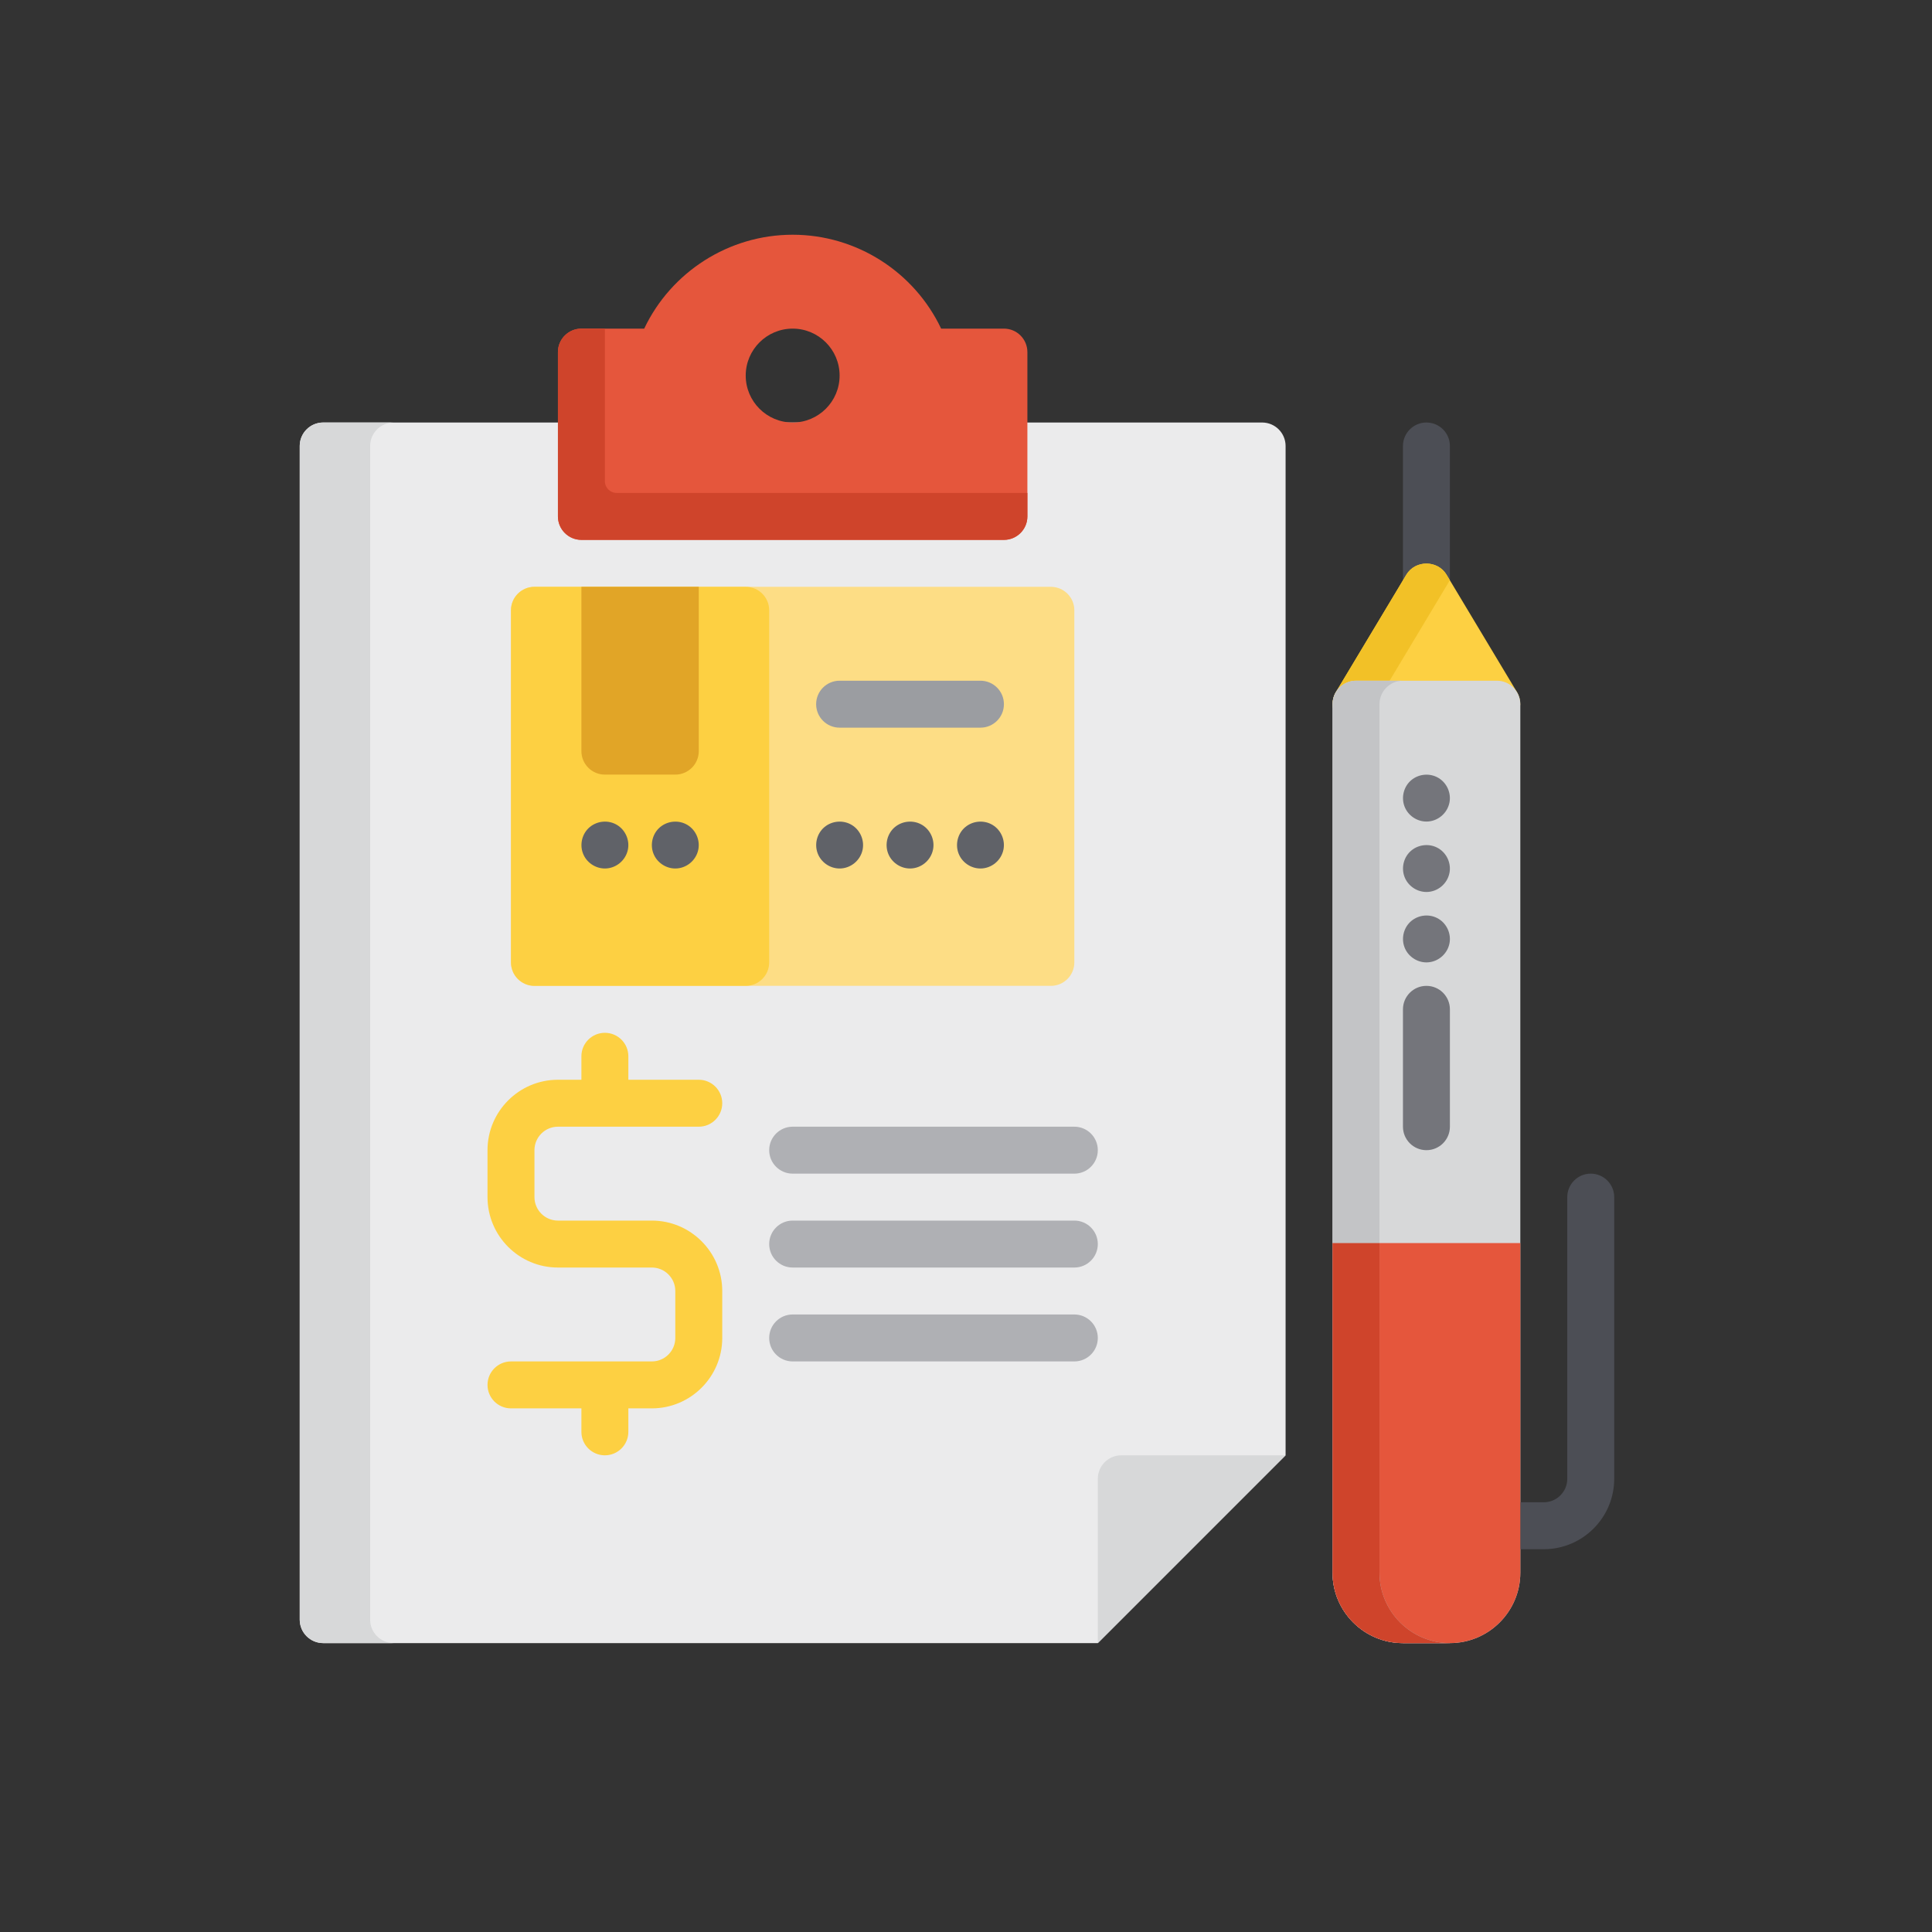<svg width="107" height="107" viewBox="0 0 107 107" fill="none" xmlns="http://www.w3.org/2000/svg">
<rect x="0" y="0" width="107" height="107" fill="#333333" stroke="none"/>
<g clip-path="url(#clip0_85_462)">
<path d="M71.2 24.7C71.2 23.982 70.618 23.4 69.9 23.4H17.9C17.182 23.4 16.6 23.982 16.6 24.7V89.7C16.6 90.418 17.182 91 17.9 91H60.8L71.2 80.6V24.7Z" fill="#EBEBEC"/>
<path d="M20.5 89.7V24.7C20.5 23.982 21.082 23.4 21.8 23.4H17.9C17.182 23.4 16.6 23.982 16.6 24.7V89.7C16.6 90.418 17.182 91 17.9 91H21.8C21.082 91 20.5 90.418 20.5 89.7Z" fill="#D7D8D9"/>
<path d="M71.201 80.6H62.101C61.383 80.6 60.801 81.182 60.801 81.9V91L71.201 80.6Z" fill="#D7D8D9"/>
<path d="M59.5 65H43.9C43.182 65 42.6 64.418 42.6 63.7C42.6 62.982 43.182 62.4 43.9 62.4H59.5C60.218 62.4 60.8 62.982 60.8 63.7C60.8 64.418 60.218 65 59.5 65Z" fill="#AFB0B4"/>
<path d="M59.5 70.2H43.9C43.182 70.2 42.6 69.618 42.6 68.9C42.6 68.182 43.182 67.6 43.9 67.6H59.5C60.218 67.6 60.8 68.182 60.8 68.9C60.8 69.618 60.218 70.2 59.5 70.2Z" fill="#AFB0B4"/>
<path d="M59.5 75.4H43.9C43.182 75.4 42.6 74.818 42.6 74.1C42.6 73.382 43.182 72.8 43.9 72.8H59.5C60.218 72.8 60.8 73.382 60.8 74.1C60.8 74.818 60.218 75.4 59.5 75.4Z" fill="#AFB0B4"/>
<path d="M36.1 67.6H30.9C30.183 67.6 29.6 67.017 29.6 66.3V63.7C29.6 62.983 30.183 62.4 30.9 62.4H38.7C39.418 62.4 40 61.818 40 61.1C40 60.382 39.418 59.8 38.7 59.8H34.8V58.5C34.8 57.782 34.218 57.2 33.5 57.2C32.782 57.2 32.2 57.782 32.2 58.5V59.8H30.9C28.75 59.8 27 61.55 27 63.7V66.3C27 68.451 28.75 70.2 30.9 70.2H36.1C36.817 70.2 37.4 70.783 37.4 71.5V74.1C37.4 74.817 36.817 75.4 36.1 75.4H28.3C27.582 75.4 27 75.982 27 76.7C27 77.418 27.582 78 28.3 78H32.2V79.3C32.2 80.018 32.782 80.6 33.5 80.6C34.218 80.6 34.8 80.018 34.8 79.3V78H36.1C38.25 78 40 76.251 40 74.1V71.5C40 69.35 38.25 67.6 36.1 67.6Z" fill="#FDD042"/>
<path d="M58.2 32.5H29.6C28.882 32.5 28.3 33.082 28.3 33.8V53.3C28.3 54.018 28.882 54.6 29.6 54.6H58.2C58.918 54.6 59.5 54.018 59.5 53.3V33.8C59.5 33.082 58.918 32.5 58.2 32.5Z" fill="#FDDD85"/>
<path d="M41.3 32.5H29.6C28.882 32.5 28.3 33.082 28.3 33.8V53.3C28.3 54.018 28.882 54.6 29.6 54.6H41.3C42.018 54.6 42.6 54.018 42.6 53.3V33.8C42.6 33.082 42.018 32.5 41.3 32.5Z" fill="#FDD042"/>
<path d="M54.3 40.3H46.5C45.782 40.3 45.2 39.718 45.2 39C45.2 38.282 45.782 37.7 46.5 37.7H54.3C55.018 37.7 55.6 38.282 55.6 39C55.6 39.718 55.018 40.3 54.3 40.3Z" fill="#9B9DA1"/>
<path d="M46.5 48.1C45.962 48.1 45.467 47.755 45.281 47.25C45.096 46.748 45.245 46.158 45.655 45.811C46.08 45.452 46.703 45.401 47.179 45.692C47.638 45.973 47.881 46.526 47.775 47.054C47.654 47.654 47.113 48.1 46.5 48.1Z" fill="#606268"/>
<path d="M50.4 48.1C49.862 48.1 49.366 47.755 49.181 47.25C48.996 46.747 49.145 46.158 49.556 45.811C49.981 45.452 50.604 45.401 51.079 45.692C51.538 45.973 51.781 46.526 51.674 47.053C51.553 47.654 51.014 48.1 50.4 48.1Z" fill="#606268"/>
<path d="M54.3 48.1C53.762 48.1 53.266 47.755 53.081 47.25C52.896 46.747 53.045 46.158 53.456 45.811C53.88 45.452 54.504 45.401 54.979 45.692C55.438 45.973 55.681 46.526 55.574 47.053C55.453 47.654 54.914 48.1 54.3 48.1Z" fill="#606268"/>
<path d="M33.5 48.1C32.963 48.1 32.466 47.755 32.281 47.25C32.096 46.747 32.245 46.159 32.656 45.812C33.081 45.453 33.703 45.4 34.179 45.692C34.638 45.973 34.881 46.526 34.775 47.054C34.653 47.654 34.114 48.1 33.5 48.1Z" fill="#606268"/>
<path d="M37.4 48.1C36.862 48.1 36.366 47.755 36.18 47.25C35.996 46.747 36.144 46.159 36.555 45.812C36.98 45.453 37.602 45.401 38.079 45.692C38.538 45.973 38.78 46.526 38.674 47.054C38.553 47.654 38.014 48.1 37.4 48.1Z" fill="#606268"/>
<path d="M38.7 32.5H32.2V41.6C32.2 42.318 32.782 42.9 33.5 42.9H37.4C38.118 42.9 38.7 42.318 38.7 41.6V32.5H38.7Z" fill="#E1A527"/>
<path d="M55.6 18.2H52.123C50.63 15.055 47.434 13 43.9 13C40.367 13 37.171 15.055 35.678 18.2H32.2C31.482 18.2 30.9 18.782 30.9 19.5V28.6C30.9 29.318 31.483 29.9 32.2 29.9H55.6C56.318 29.9 56.9 29.318 56.9 28.6V19.5C56.9 18.782 56.318 18.2 55.6 18.2ZM43.9 18.2C45.334 18.2 46.5 19.366 46.5 20.8C46.5 22.234 45.334 23.4 43.9 23.4C42.467 23.4 41.3 22.234 41.3 20.8C41.3 19.366 42.467 18.2 43.9 18.2Z" fill="#E5563C"/>
<path d="M34.15 27.3C33.791 27.3 33.5 27.009 33.5 26.65V18.2H32.2C31.482 18.2 30.9 18.782 30.9 19.5V28.6C30.9 29.318 31.483 29.9 32.2 29.9H55.6C56.318 29.9 56.9 29.318 56.9 28.6V27.3H34.15Z" fill="#CF442B"/>
<path d="M79 33.8C78.282 33.8 77.7 33.218 77.7 32.5V24.7C77.7 23.982 78.282 23.4 79 23.4C79.718 23.4 80.3 23.982 80.3 24.7V32.5C80.3 33.218 79.718 33.8 79 33.8Z" fill="#4C4E55"/>
<path d="M84.015 38.331L80.115 31.831C79.619 31.005 78.382 31.005 77.885 31.831L73.985 38.331C73.475 39.183 74.11 40.3 75.1 40.3H82.9C83.891 40.3 84.526 39.183 84.015 38.331Z" fill="#FDD042"/>
<path d="M76.581 38.331L80.298 32.136L80.115 31.831C79.619 31.005 78.382 31.005 77.885 31.831L73.985 38.331C73.475 39.183 74.11 40.3 75.1 40.3H77.696C76.705 40.3 76.07 39.183 76.581 38.331Z" fill="#F2C127"/>
<path d="M82.9 37.7H75.1C74.382 37.7 73.8 38.282 73.8 39V87.1C73.8 89.251 75.549 91 77.7 91H80.3C82.45 91 84.2 89.251 84.2 87.1V39C84.2 38.282 83.618 37.7 82.9 37.7Z" fill="#D7D8D9"/>
<path d="M85.5 85.8H84.2C83.482 85.8 82.9 85.218 82.9 84.5C82.9 83.782 83.482 83.2 84.2 83.2H85.5C86.217 83.2 86.8 82.617 86.8 81.9V66.3C86.8 65.582 87.382 65 88.1 65C88.817 65 89.4 65.582 89.4 66.3V81.9C89.4 84.05 87.65 85.8 85.5 85.8Z" fill="#4C4E55"/>
<path d="M73.8 68.846V87.1C73.8 89.251 75.549 91 77.7 91H80.3C82.45 91 84.2 89.251 84.2 87.1V68.846H73.8Z" fill="#E5563C"/>
<path d="M76.4 87.1V39C76.4 38.282 76.982 37.7 77.7 37.7H75.1C74.382 37.7 73.8 38.282 73.8 39V87.1C73.8 89.251 75.549 91 77.7 91H80.3C78.15 91 76.4 89.251 76.4 87.1Z" fill="#C3C4C6"/>
<path d="M76.4 87.1V68.846H73.8V87.1C73.8 89.251 75.549 91 77.7 91H80.3C78.15 91 76.4 89.251 76.4 87.1Z" fill="#CF442B"/>
<path d="M79 63.7C78.282 63.7 77.7 63.118 77.7 62.4V55.9C77.7 55.182 78.282 54.6 79 54.6C79.718 54.6 80.3 55.182 80.3 55.9V62.4C80.3 63.118 79.718 63.7 79 63.7Z" fill="#74757B"/>
<path d="M79 45.5C78.463 45.5 77.966 45.155 77.781 44.65C77.596 44.147 77.745 43.558 78.156 43.211C78.581 42.852 79.204 42.801 79.679 43.092C80.138 43.373 80.381 43.926 80.274 44.453C80.153 45.054 79.615 45.5 79 45.5Z" fill="#74757B"/>
<path d="M79 49.4C78.462 49.4 77.966 49.055 77.781 48.55C77.596 48.047 77.745 47.458 78.156 47.111C78.581 46.752 79.204 46.701 79.679 46.992C80.138 47.273 80.381 47.826 80.274 48.353C80.153 48.954 79.615 49.4 79 49.4Z" fill="#74757B"/>
<path d="M79 53.3C78.463 53.3 77.966 52.955 77.781 52.45C77.596 51.947 77.745 51.359 78.156 51.012C78.581 50.653 79.203 50.6 79.679 50.892C80.138 51.173 80.381 51.726 80.275 52.254C80.153 52.854 79.615 53.3 79 53.3Z" fill="#74757B"/>
</g>
<defs>
<clipPath id="clip0_85_462">
<rect width="78" height="78" fill="white" transform="translate(14 13)"/>
</clipPath>
</defs>
</svg>
